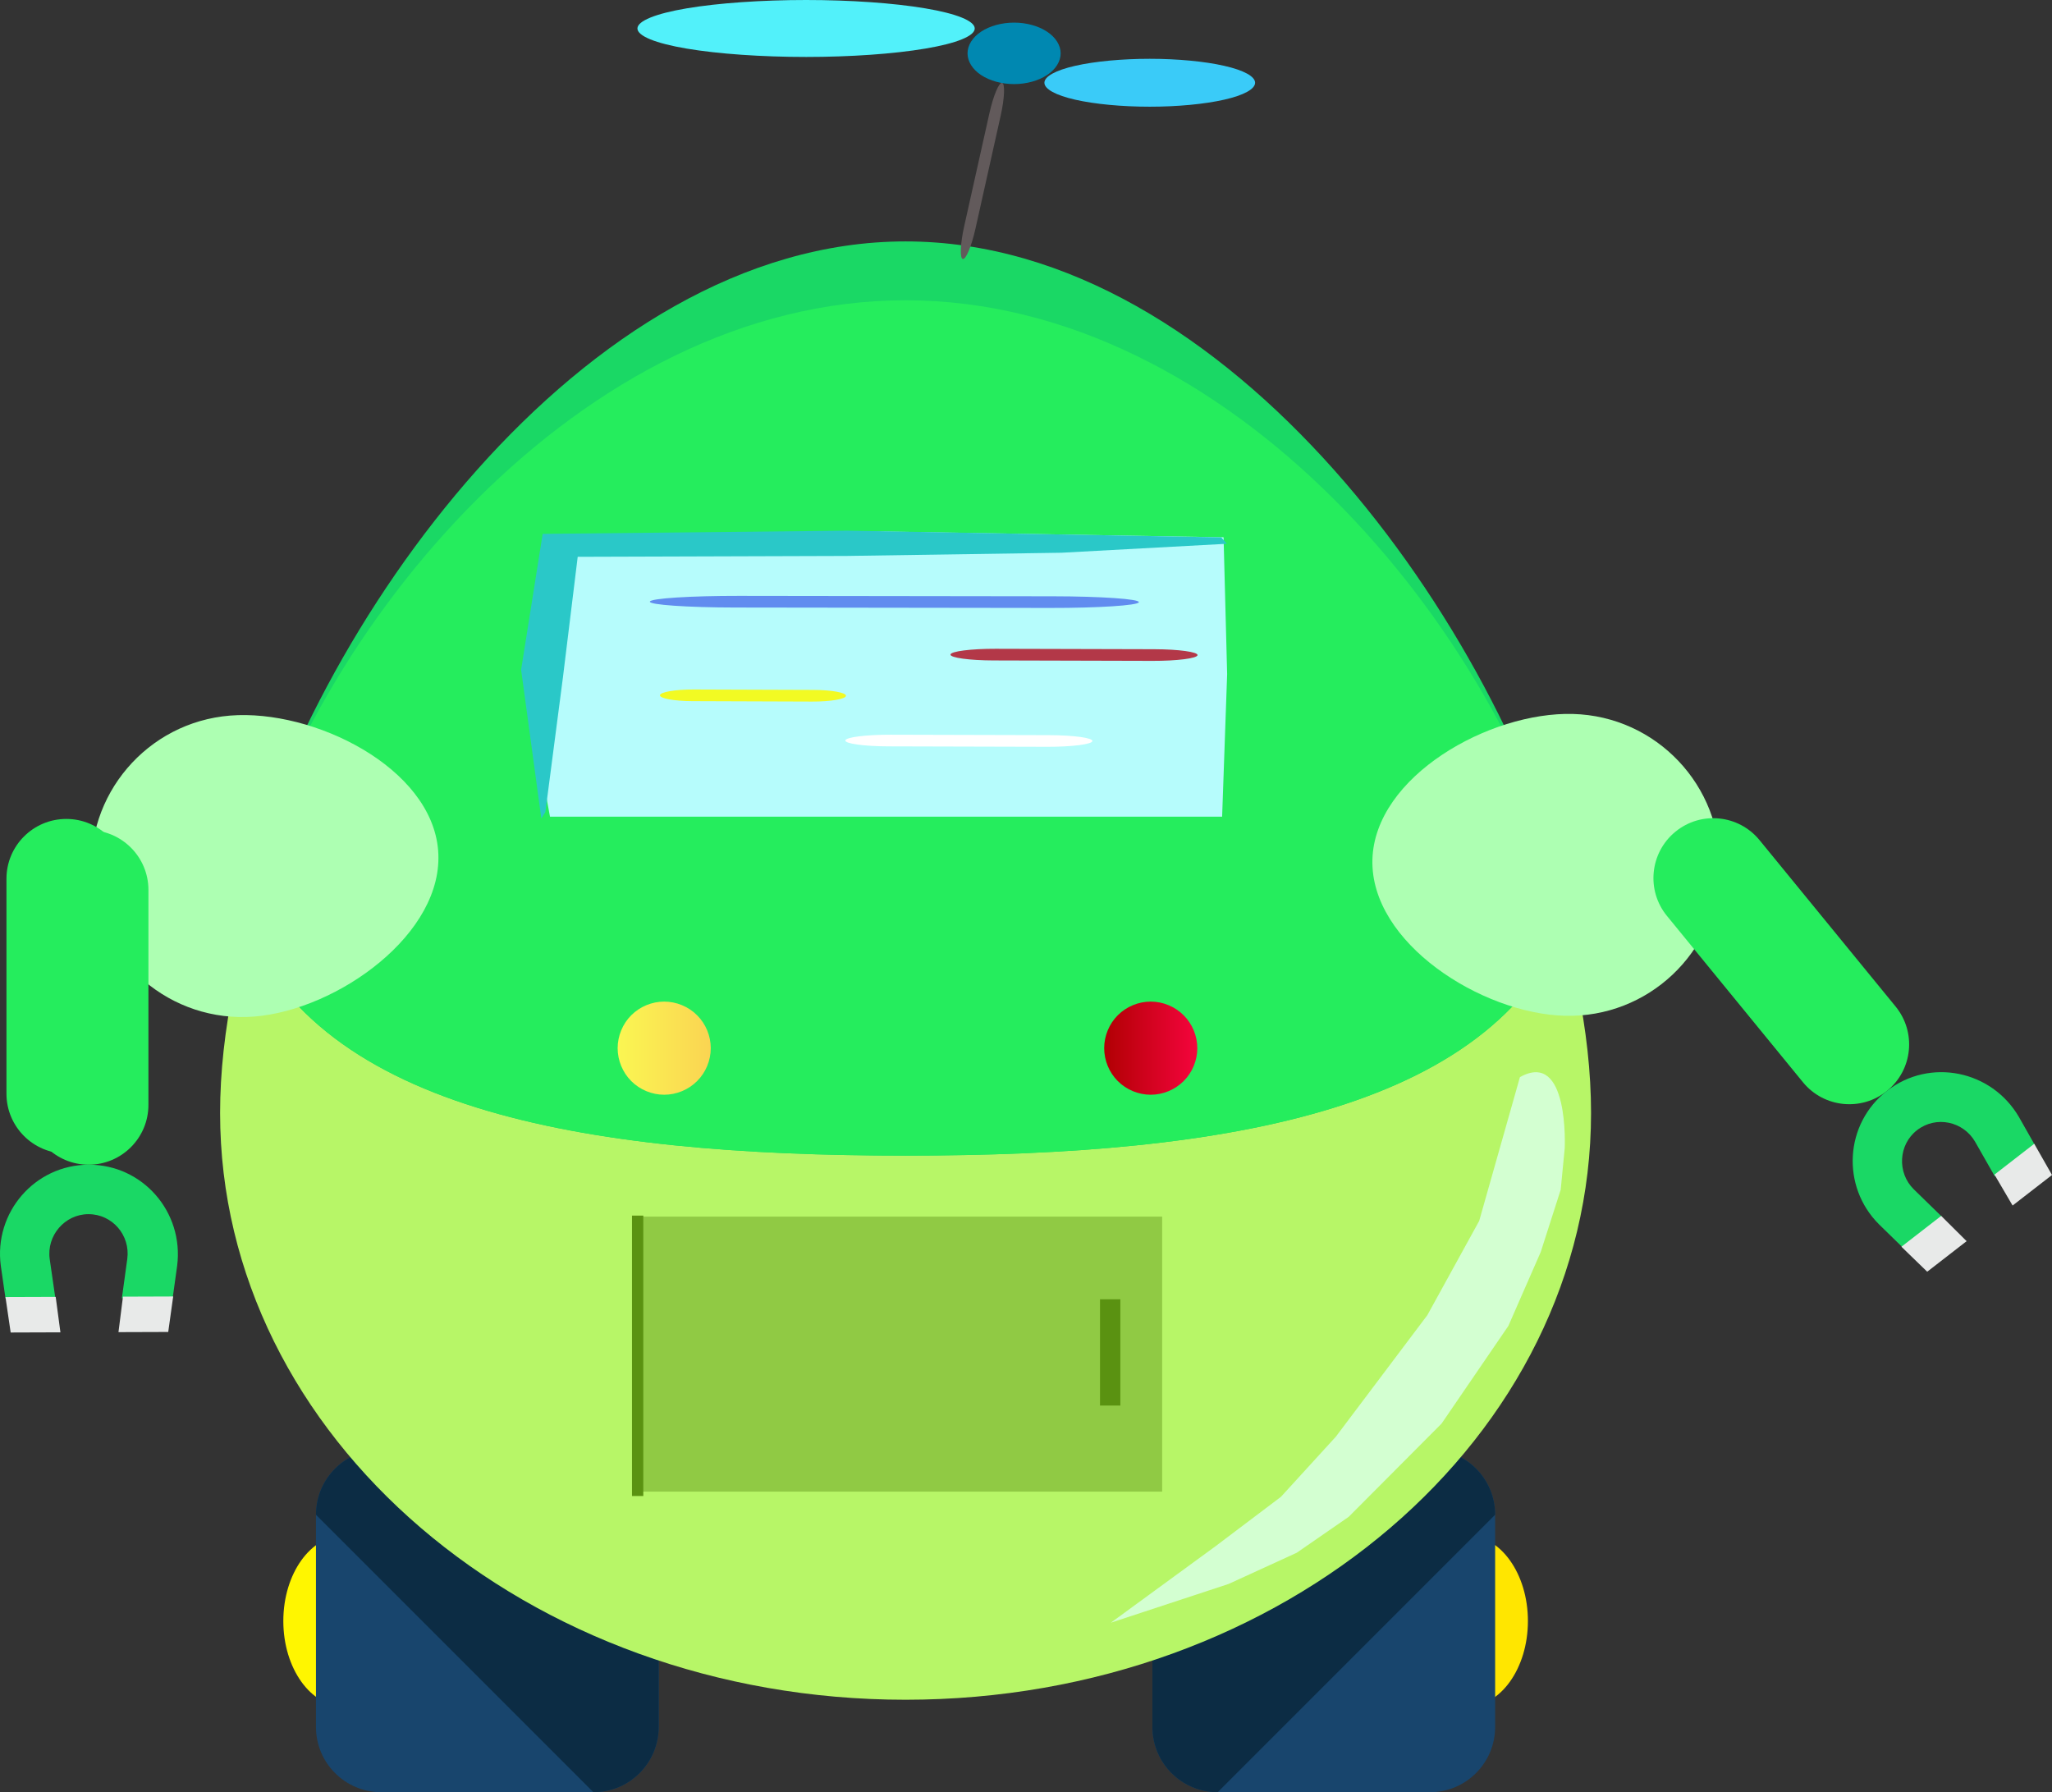 <?xml version="1.0" encoding="UTF-8" standalone="no"?>
<!-- Generator: Adobe Illustrator 19.0.0, SVG Export Plug-In . SVG Version: 6.00 Build 0)  -->

<svg
   xmlns:dc="http://purl.org/dc/elements/1.1/"
   xmlns:cc="http://creativecommons.org/ns#"
   xmlns:rdf="http://www.w3.org/1999/02/22-rdf-syntax-ns#"
   xmlns:svg="http://www.w3.org/2000/svg"
   xmlns="http://www.w3.org/2000/svg"
   xmlns:xlink="http://www.w3.org/1999/xlink"
   xmlns:sodipodi="http://sodipodi.sourceforge.net/DTD/sodipodi-0.dtd"
   xmlns:inkscape="http://www.inkscape.org/namespaces/inkscape"
   version="1.1"
   id="Layer_1"
   x="0px"
   y="0px"
   viewBox="0 0 479.852 419.058"
   xml:space="preserve"
   sodipodi:docname="robot.ann.svg"
   inkscape:version="0.92.2 (5c3e80d, 2017-08-06)"
   width="479.852"
   height="419.058"><rect x="0" y="0" width="479.852" height="419.058" fill="#333333" stroke="none"/><defs
     id="defs7416"><linearGradient
       inkscape:collect="always"
       id="linearGradient12486"><stop
         style="stop-color:#faf652;stop-opacity:1;"
         offset="0"
         id="stop12482" /><stop
         style="stop-color:#fad452;stop-opacity:1"
         offset="1"
         id="stop12484" /></linearGradient><linearGradient
       inkscape:collect="always"
       id="linearGradient12478"><stop
         style="stop-color:#b10003;stop-opacity:1"
         offset="0"
         id="stop12474" /><stop
         style="stop-color:#f5053d;stop-opacity:1"
         offset="1"
         id="stop12476" /></linearGradient><linearGradient
       inkscape:collect="always"
       xlink:href="#linearGradient12478"
       id="linearGradient12480"
       x1="310.207"
       y1="326.629"
       x2="331.983"
       y2="326.629"
       gradientUnits="userSpaceOnUse"
       gradientTransform="translate(-51.997,-81.546)" /><linearGradient
       inkscape:collect="always"
       xlink:href="#linearGradient12486"
       id="linearGradient12488"
       x1="157.548"
       y1="326.629"
       x2="179.325"
       y2="326.629"
       gradientUnits="userSpaceOnUse"
       gradientTransform="translate(-13.116,-81.546)" /></defs><sodipodi:namedview
     pagecolor="#ffffff"
     bordercolor="#666666"
     borderopacity="1"
     objecttolerance="10"
     gridtolerance="10"
     guidetolerance="10"
     inkscape:pageopacity="0"
     inkscape:pageshadow="2"
     inkscape:window-width="1189"
     inkscape:window-height="778"
     id="namedview7414"
     showgrid="false"
     inkscape:snap-nodes="false"
     inkscape:zoom="0.94568519"
     inkscape:cx="78.879225"
     inkscape:cy="267.64397"
     inkscape:window-x="0"
     inkscape:window-y="23"
     inkscape:window-maximized="0"
     inkscape:current-layer="Layer_1"
     fit-margin-top="0"
     fit-margin-left="0"
     fit-margin-right="0"
     fit-margin-bottom="0" /><ellipse
     style="fill:#fff600;fill-opacity:1"
     cx="80.566"
     cy="379.028"
     rx="14.312"
     ry="20.031"
     id="ellipse7297" /><path
     style="fill:#18456d"
     d="m 154.034,403.793 c 0,8.436 -6.837,15.265 -15.265,15.265 H 89.152 c -8.428,0 -15.265,-6.829 -15.265,-15.265 v -49.617 c 0,-8.42 6.837,-15.265 15.265,-15.265 h 49.617 c 8.428,0 15.265,6.845 15.265,15.265 z"
     id="path7299"
     inkscape:connector-curvature="0" /><path
     style="fill:#0c2c44"
     d="m 73.886,354.176 c 0,-8.42 6.837,-15.265 15.265,-15.265 h 49.617 c 8.428,0 15.265,6.845 15.265,15.265 v 49.617 c 0,8.436 -6.837,15.265 -15.265,15.265"
     id="path7301"
     inkscape:connector-curvature="0" /><ellipse
     style="fill:#ffe600;fill-opacity:1"
     cx="342.985"
     cy="379.028"
     rx="14.312"
     ry="20.031"
     id="ellipse7303" /><path
     style="fill:#18456d"
     d="m 269.486,403.793 c 0,8.436 6.837,15.265 15.265,15.265 h 49.617 c 8.428,0 15.265,-6.829 15.265,-15.265 v -49.617 c 0,-8.42 -6.837,-15.265 -15.265,-15.265 h -49.617 c -8.428,0 -15.265,6.845 -15.265,15.265 z"
     id="path7305"
     inkscape:connector-curvature="0" /><path
     style="fill:#0c2c44"
     d="m 349.633,354.176 c 0,-8.42 -6.837,-15.265 -15.265,-15.265 h -49.617 c -8.428,0 -15.265,6.845 -15.265,15.265 v 49.617 c 0,8.436 6.837,15.265 15.265,15.265"
     id="path7307"
     inkscape:connector-curvature="0" /><path
     style="fill:#b7f667;fill-opacity:1;stroke-width:0.925"
     d="m 372.059,260.228 c 0,75.782 -71.759,137.208 -160.295,137.208 -88.544,0 -160.295,-61.421 -160.295,-137.208 0,-75.768 71.751,-189.473 160.295,-189.473 88.528,0 160.295,113.705 160.295,189.473 z"
     id="path7309"
     inkscape:connector-curvature="0" /><path
     style="fill:#1ad865;fill-opacity:1;stroke-width:0.887"
     d="m 211.756,56.448 c -75.823,0 -139.303,90.337 -155.979,156.043 16.518,46.999 80.006,57.717 155.979,57.717 75.973,0 139.469,-10.719 155.979,-57.717 -16.676,-65.705 -80.148,-156.043 -155.979,-156.043 z"
     id="path7311"
     inkscape:connector-curvature="0" /><path
     style="fill:#25ed5d;fill-opacity:1;stroke:none;stroke-width:0.887;stroke-opacity:1"
     d="m 211.756,70.211 c -75.823,0 -139.303,76.582 -155.979,142.279 16.518,46.993 80.006,57.71 155.979,57.71 75.973,0 139.469,-10.717 155.979,-57.71 -16.676,-65.692 -80.148,-142.279 -155.979,-142.279 z"
     id="path7313"
     inkscape:connector-curvature="0" /><path
     style="fill:#adffb2;fill-opacity:1"
     d="m 102.457,198.847 c 1.554,19.441 -23.569,37.293 -43.003,38.846 -19.441,1.554 -36.459,-12.937 -38.012,-32.37 -1.554,-19.441 12.953,-36.452 32.386,-38.006 19.434,-1.555 47.076,12.095 48.629,31.529 z"
     id="path7355"
     inkscape:connector-curvature="0" /><path
     style="fill:#25ed5d;fill-opacity:1"
     d="m 34.71,258.342 c 0,7.719 -6.262,13.989 -13.982,13.989 v 0 c -7.727,0 -13.997,-6.27 -13.997,-13.989 v -50.263 c 0,-7.719 6.27,-13.982 13.997,-13.982 v 0 c 7.712,0 13.982,6.262 13.982,13.982 0,0.001 0,50.263 0,50.263 z"
     id="path7361"
     inkscape:connector-curvature="0" /><path
     style="fill:#adffb2;fill-opacity:1"
     d="m 320.933,200.991 c 0.525,-19.496 27.406,-34.579 46.895,-34.054 19.496,0.525 34.874,16.746 34.349,36.241 -0.525,19.504 -16.761,34.858 -36.249,34.333 -19.489,-0.525 -45.52,-17.04 -44.995,-36.52 z"
     id="path7369"
     inkscape:connector-curvature="0" /><path
     style="fill:#25ed5d;fill-opacity:1"
     d="m 443.283,235.35 c 4.887,5.975 4.015,14.788 -1.968,19.68 v 0 c -5.975,4.887 -14.804,4.007 -19.691,-1.968 L 389.805,214.154 c -4.887,-5.975 -3.998,-14.793 1.984,-19.684 v 0 c 5.981,-4.892 14.788,-4.004 19.675,1.972 z"
     id="path7375"
     inkscape:connector-curvature="0" /><g
     id="g7383"
     transform="translate(-37.791,-80.051)" /><g
     id="g7385"
     transform="translate(-37.791,-80.051)" /><g
     id="g7387"
     transform="translate(-37.791,-80.051)" /><g
     id="g7389"
     transform="translate(-37.791,-80.051)" /><g
     id="g7391"
     transform="translate(-37.791,-80.051)" /><g
     id="g7393"
     transform="translate(-37.791,-80.051)" /><g
     id="g7395"
     transform="translate(-37.791,-80.051)" /><g
     id="g7397"
     transform="translate(-37.791,-80.051)" /><g
     id="g7399"
     transform="translate(-37.791,-80.051)" /><g
     id="g7401"
     transform="translate(-37.791,-80.051)" /><g
     id="g7403"
     transform="translate(-37.791,-80.051)" /><g
     id="g7405"
     transform="translate(-37.791,-80.051)" /><g
     id="g7407"
     transform="translate(-37.791,-80.051)" /><g
     id="g7409"
     transform="translate(-37.791,-80.051)" /><g
     id="g7411"
     transform="translate(-37.791,-80.051)" /><path
     inkscape:connector-curvature="0"
     style="fill:#1ad865;fill-opacity:1;stroke-width:0.101"
     d="m 444.955,291.698 9.226,-7.13 -6.644,-6.478 c -3.969,-3.9 -3.592,-10.475 0.765,-13.842 v 0 c 4.442,-3.433 10.815,-2.073 13.588,2.751 l 4.593,8.062 9.397,-7.262 -3.773,-6.647 c -6.386,-10.912 -20.797,-13.846 -30.793,-6.123 v 0 c -9.995,7.724 -10.79,22.409 -1.908,31.255 z"
     id="path11757" /><g
     transform="matrix(-0.08,0.062,-0.062,-0.08,493.546,280.242)"
     id="g11763"><polygon
       style="fill:#e8eae9"
       points="450.133,208 438.4,125.867 323.2,125.867 333.867,208 "
       id="polygon11759" /><polygon
       style="fill:#e8eae9"
       points="178.133,208 188.8,125.867 73.6,125.867 61.867,208 "
       id="polygon11761" /></g><path
     inkscape:connector-curvature="0"
     style="fill:#1ad865;fill-opacity:1;stroke-width:0.101"
     d="m 1.294,303.637 11.66,-0.04 -1.327,-9.184 c -0.775,-5.51 3.527,-10.497 9.033,-10.516 v 0 c 5.614,-0.019 9.842,4.939 9.105,10.455 l -1.264,9.193 11.876,-0.04 1.054,-7.57 c 1.577,-12.545 -8.07,-23.646 -20.702,-23.603 v 0 C 8.096,272.374 -1.474,283.541 0.188,295.966 Z"
     id="path11757-1" /><g
     transform="matrix(-0.101,3.4317709e-4,-3.4714292e-4,-0.101,46.817,324.129)"
     id="g11763-9"><polygon
       style="fill:#e8eae9"
       points="450.133,208 438.4,125.867 323.2,125.867 333.867,208 "
       id="polygon11759-6" /><polygon
       style="fill:#e8eae9"
       points="178.133,208 188.8,125.867 73.6,125.867 61.867,208 "
       id="polygon11761-7" /></g><path
     inkscape:connector-curvature="0"
     id="path12242"
     d="M 292.109,118.149 H 129.509 c -6.013,0 -10.888,4.875 -10.888,10.888 v 81.3 c 0,6.013 4.875,10.888 10.888,10.888 h 162.6 c 6.013,0 10.888,-4.875 10.888,-10.888 v -81.3 c 0,-6.013 -4.875,-10.888 -10.888,-10.888 z m -10.888,81.3 H 140.397 v -59.523 h 140.823 z"
     style="fill:none;fill-opacity:1;stroke:none;stroke-width:7.114;stroke-miterlimit:4;stroke-dasharray:none;stroke-opacity:1" /><path
     inkscape:connector-curvature="0"
     id="path12244"
     d="m 269.097,255.971 c 2.86,0 5.662,-1.161 7.694,-3.194 2.033,-2.018 3.194,-4.834 3.194,-7.694 0,-2.86 -1.161,-5.676 -3.194,-7.694 -2.033,-2.033 -4.834,-3.194 -7.694,-3.194 -2.875,0 -5.676,1.161 -7.709,3.194 -2.018,2.018 -3.179,4.82 -3.179,7.694 0,2.875 1.161,5.676 3.179,7.694 2.034,2.033 4.834,3.194 7.709,3.194 z"
     style="fill:url(#linearGradient12480);fill-opacity:1;stroke-width:1.452" /><path
     inkscape:connector-curvature="0"
     id="path12248"
     d="m 155.321,255.971 c 2.86,0 5.662,-1.161 7.694,-3.194 2.033,-2.018 3.194,-4.834 3.194,-7.694 0,-2.86 -1.161,-5.676 -3.194,-7.694 -2.033,-2.033 -4.834,-3.194 -7.694,-3.194 -2.875,0 -5.676,1.161 -7.709,3.194 -2.018,2.018 -3.179,4.834 -3.179,7.694 0,2.86 1.161,5.676 3.179,7.694 2.034,2.033 4.834,3.194 7.709,3.194 z"
     style="fill:url(#linearGradient12488);fill-opacity:1;stroke-width:1.452" /><path
     style="opacity:1;fill:#b6fcfc;fill-opacity:1;stroke:none;stroke-width:9.61;stroke-miterlimit:4;stroke-dasharray:none;stroke-opacity:1"
     d="m 122.53,157.616 8.443,-30.976 75.888,-2.364 79.266,1.351 0.836,31.989 -1.174,33.34 h -78.928 -78.252 z"
     id="path12398"
     inkscape:connector-curvature="0"
     sodipodi:nodetypes="ccccccccc" /><path
     style="fill:#2ac8c8;fill-opacity:1;stroke:none;stroke-width:0.918px;stroke-linecap:butt;stroke-linejoin:miter;stroke-opacity:1"
     d="m 285.579,125.642 1.308,1.504 -38.646,2.094 -50.242,0.752 -62.905,0.201 -3.466,28.285 -4.096,31.404 -0.945,1.495 -4.726,-34.769 5.041,-31.778 71.207,-0.748 z"
     id="path12436"
     inkscape:connector-curvature="0"
     sodipodi:nodetypes="cccccccccccc" /><path
     style="fill:#25ed5d;fill-opacity:1"
     d="m 29.49,255.73 c 0,7.719 -6.262,13.989 -13.982,13.989 v 0 c -7.727,0 -13.997,-6.27 -13.997,-13.989 v -50.263 c 0,-7.719 6.27,-13.982 13.997,-13.982 v 0 c 7.712,0 13.982,6.262 13.982,13.982 0,0.001 0,50.263 0,50.263 z"
     id="path7361-1"
     inkscape:connector-curvature="0" /><path
     style="fill:#618cef;fill-opacity:1;stroke-width:0.377"
     d="m 172.004,142.053 c -11.282,-0.015 -20.261,-0.637 -20.033,-1.389 v 0 c 0.228,-0.753 9.577,-1.351 20.858,-1.336 l 73.462,0.099 c 11.282,0.015 20.25,0.638 20.022,1.391 v 0 c -0.227,0.751 -9.565,1.35 -20.848,1.334 -0.001,0 -73.462,-0.099 -73.462,-0.099 z"
     id="path7361-1-7"
     inkscape:connector-curvature="0" /><path
     style="fill:#b33848;fill-opacity:1;stroke-width:0.268"
     d="m 232.388,154.427 c -5.7,-0.015 -10.237,-0.637 -10.122,-1.389 v 0 c 0.115,-0.753 4.839,-1.351 10.539,-1.336 l 37.118,0.099 c 5.7,0.015 10.232,0.638 10.117,1.391 v 0 c -0.115,0.751 -4.833,1.35 -10.534,1.334 -5e-4,0 -37.118,-0.099 -37.118,-0.099 z"
     id="path7361-1-7-4"
     inkscape:connector-curvature="0" /><path
     style="fill:#f2fa23;fill-opacity:1;stroke-width:0.233"
     d="m 161.947,163.944 c -4.292,-0.015 -7.708,-0.637 -7.621,-1.389 v 0 c 0.087,-0.753 3.643,-1.351 7.935,-1.336 l 27.947,0.099 c 4.292,0.015 7.704,0.638 7.617,1.391 v 0 c -0.086,0.751 -3.639,1.35 -7.931,1.334 -3.8e-4,0 -27.947,-0.099 -27.947,-0.099 z"
     id="path7361-1-7-4-5"
     inkscape:connector-curvature="0" /><path
     style="fill:#ffffff;fill-opacity:1;stroke-width:0.268"
     d="m 207.803,174.518 c -5.7,-0.015 -10.237,-0.637 -10.122,-1.389 v 0 c 0.115,-0.753 4.839,-1.351 10.539,-1.336 l 37.118,0.099 c 5.7,0.015 10.232,0.638 10.117,1.391 v 0 c -0.115,0.751 -4.833,1.35 -10.534,1.334 -5e-4,0 -37.118,-0.099 -37.118,-0.099 z"
     id="path7361-1-7-4-1"
     inkscape:connector-curvature="0" /><path
     style="fill:#625a5b;fill-opacity:1;stroke-width:0.228"
     d="m 228.1,53.498 c -0.907,4.063 -2.232,7.228 -2.957,7.061 v 0 c -0.725,-0.167 -0.577,-3.603 0.33,-7.666 l 5.907,-26.458 c 0.907,-4.063 2.232,-7.224 2.957,-7.057 v 0 c 0.724,0.167 0.577,3.599 -0.331,7.662 -8e-5,3.6e-4 -5.907,26.458 -5.907,26.458 z"
     id="path7361-1-7-4-2"
     inkscape:connector-curvature="0" /><path
     inkscape:connector-curvature="0"
     id="path12248-4"
     d="m 268.865,24.949 c 6.471,0 12.81,-0.597 17.409,-1.643 4.599,-1.038 7.226,-2.487 7.226,-3.958 0,-1.471 -2.628,-2.92 -7.226,-3.958 -4.599,-1.046 -10.938,-1.643 -17.409,-1.643 -6.504,0 -12.843,0.597 -17.442,1.643 -4.566,1.038 -7.193,2.487 -7.193,3.958 0,1.471 2.628,2.92 7.193,3.958 4.602,1.046 10.938,1.643 17.442,1.643 z"
     style="fill:#3acbf8;fill-opacity:1;stroke-width:1.566" /><path
     inkscape:connector-curvature="0"
     id="path12248-4-6"
     d="m 188.5,13.317 c 10.359,0 20.508,-0.71 27.87,-1.953 7.362,-1.234 11.569,-2.956 11.569,-4.705 0,-1.749 -4.207,-3.471 -11.569,-4.705 C 209.008,0.71 198.859,0 188.5,0 178.088,0 167.939,0.71 160.577,1.953 c -7.309,1.234 -11.516,2.956 -11.516,4.705 0,1.749 4.207,3.471 11.516,4.705 7.367,1.243 17.511,1.953 27.923,1.953 z"
     style="fill:#52f1fa;fill-opacity:1;stroke-width:2.161" /><path
     inkscape:connector-curvature="0"
     id="path12244-4"
     d="m 237.142,19.662 c 2.86,0 5.662,-0.767 7.694,-2.108 2.033,-1.332 3.194,-3.191 3.194,-5.079 0,-1.888 -1.161,-3.747 -3.194,-5.079 -2.033,-1.342 -4.834,-2.108 -7.694,-2.108 -2.875,0 -5.676,0.767 -7.709,2.108 -2.018,1.332 -3.179,3.182 -3.179,5.079 0,1.897 1.161,3.747 3.179,5.079 2.034,1.342 4.834,2.108 7.709,2.108 z"
     style="fill:#0088b1;fill-opacity:1;stroke-width:1.18" /><path
     style="fill:#d3ffd1;fill-opacity:1;stroke:none;stroke-width:2.078px;stroke-linecap:butt;stroke-linejoin:miter;stroke-opacity:1"
     d="m 355.431,251.853 c 11.59,-6.49 10.472,16.646 10.472,16.646 l -0.941,9.689 -4.663,14.543 -7.574,17.295 -15.616,22.835 -21.717,21.802 -12.158,8.403 -15.922,7.291 -27.543,9.064 24.402,-17.827 15.376,-11.61 12.844,-14.068 21.386,-28.401 12.124,-22.038 z"
     id="path12660"
     inkscape:connector-curvature="0"
     sodipodi:nodetypes="cccccccccccccccc" /><rect
     style="opacity:1;fill:#90ca44;fill-opacity:1;stroke:none;stroke-width:2.5;stroke-miterlimit:4;stroke-dasharray:none;stroke-opacity:1"
     id="rect12681"
     width="122.626"
     height="64.304"
     x="149.139"
     y="284.469" /><rect
     style="opacity:1;fill:#5a9211;fill-opacity:1;stroke:none;stroke-width:2.5;stroke-miterlimit:4;stroke-dasharray:none;stroke-opacity:1"
     id="rect12683"
     width="4.758"
     height="24.85"
     x="257.233"
     y="303.798" /><rect
     style="opacity:1;fill:#5a9211;fill-opacity:1;stroke:none;stroke-width:2.5;stroke-miterlimit:4;stroke-dasharray:none;stroke-opacity:1"
     id="rect12685"
     width="2.644"
     height="65.561"
     x="147.789"
     y="284.235" /></svg>